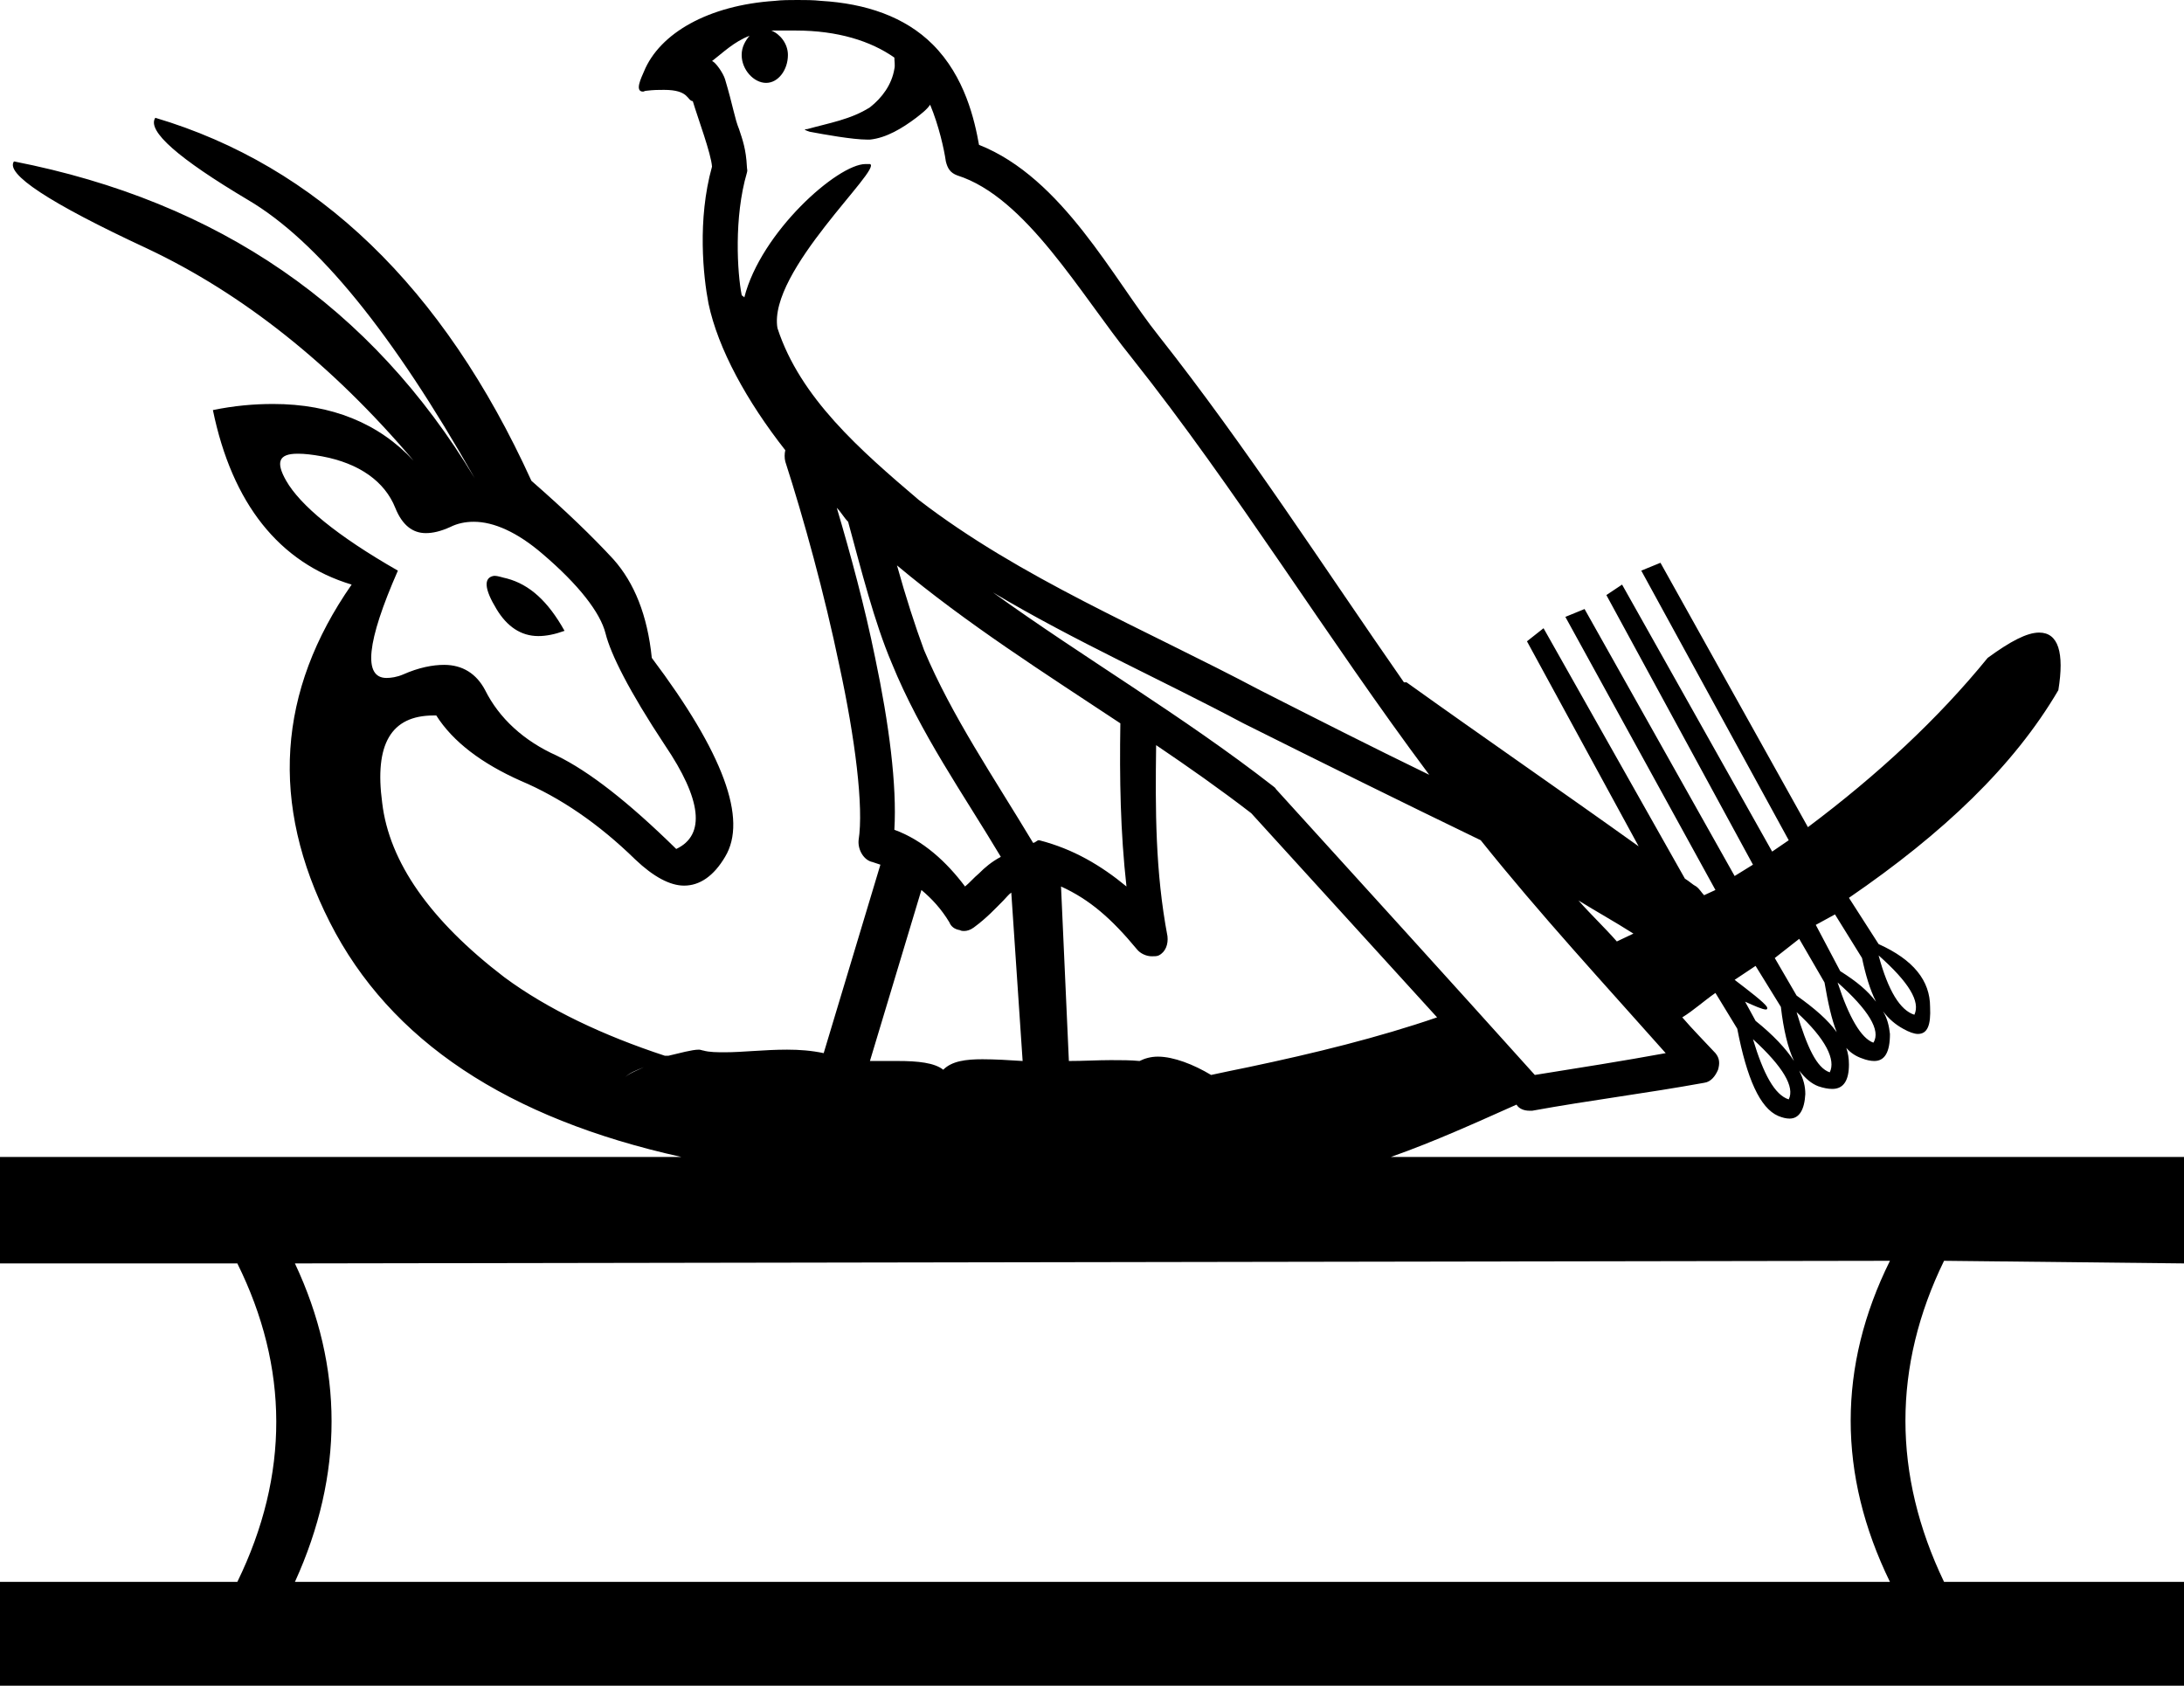 <?xml version='1.0' encoding ='UTF-8' standalone='yes'?>
<svg width='25.03' height='19.32' xmlns='http://www.w3.org/2000/svg' xmlns:xlink='http://www.w3.org/1999/xlink' >
<path style='fill:black; stroke:none' d=' M 4.74 5.28  C 4.74 5.28 4.74 5.28 4.74 5.28  L 4.74 5.28  C 4.74 5.28 4.74 5.28 4.74 5.28  Z  M 5.67 6.6  C 5.67 6.6 5.66 6.6 5.66 6.6  C 5.54 6.62 5.55 6.75 5.69 6.98  C 5.81 7.18 5.97 7.29 6.17 7.29  C 6.26 7.29 6.36 7.27 6.47 7.23  C 6.28 6.89 6.07 6.7 5.81 6.63  C 5.76 6.62 5.71 6.6 5.67 6.6  Z  M 9.12 0.35  C 9.6 0.35 9.98 0.47 10.25 0.66  C 10.25 0.7 10.26 0.75 10.25 0.79  C 10.22 0.97 10.11 1.12 9.97 1.23  C 9.75 1.37 9.5 1.41 9.25 1.48  C 9.19 1.48 9.25 1.5 9.28 1.51  C 9.44 1.54 9.77 1.6 9.94 1.6  C 9.95 1.6 9.96 1.6 9.97 1.6  C 10.16 1.58 10.34 1.47 10.5 1.35  C 10.55 1.31 10.62 1.26 10.66 1.2  C 10.76 1.44 10.82 1.71 10.84 1.85  C 10.86 1.93 10.89 1.98 10.97 2.01  C 11.76 2.26 12.38 3.37 12.97 4.1  C 14.17 5.61 15.2 7.3 16.38 8.88  C 15.72 8.56 15.09 8.24 14.44 7.91  C 13.1 7.2 11.7 6.63 10.53 5.73  C 9.86 5.16 9.17 4.56 8.91 3.76  C 8.8 3.11 10.12 1.93 9.97 1.88  C 9.96 1.88 9.94 1.88 9.92 1.88  C 9.6 1.88 8.72 2.66 8.53 3.41  C 8.53 3.4 8.5 3.39 8.5 3.38  C 8.45 3.13 8.41 2.49 8.56 1.98  C 8.57 1.95 8.56 1.94 8.56 1.91  C 8.55 1.71 8.51 1.6 8.47 1.48  C 8.42 1.36 8.4 1.21 8.31 0.91  C 8.29 0.84 8.2 0.71 8.16 0.7  C 8.29 0.6 8.41 0.48 8.59 0.41  L 8.59 0.41  C 8.54 0.47 8.5 0.54 8.5 0.63  C 8.5 0.8 8.64 0.95 8.78 0.95  C 8.92 0.95 9.03 0.8 9.03 0.63  C 9.03 0.5 8.94 0.39 8.84 0.35  C 8.85 0.35 8.86 0.35 8.87 0.35  C 8.89 0.35 8.9 0.35 8.92 0.35  C 8.93 0.35 8.93 0.35 8.94 0.35  C 9 0.35 9.06 0.35 9.12 0.35  Z  M 3.42 5.2  C 3.49 5.2 3.58 5.21 3.69 5.23  C 4.12 5.31 4.41 5.52 4.53 5.82  C 4.61 6.02 4.73 6.11 4.88 6.11  C 4.96 6.11 5.05 6.09 5.16 6.04  C 5.24 6 5.33 5.98 5.43 5.98  C 5.66 5.98 5.93 6.1 6.22 6.35  C 6.63 6.7 6.88 7.02 6.94 7.26  C 7 7.5 7.21 7.92 7.62 8.54  C 8.04 9.16 8.09 9.57 7.75 9.73  C 7.2 9.19 6.75 8.84 6.38 8.66  C 6 8.49 5.72 8.23 5.56 7.91  C 5.46 7.72 5.3 7.62 5.09 7.62  C 4.96 7.62 4.8 7.65 4.62 7.73  C 4.55 7.76 4.48 7.77 4.43 7.77  C 4.16 7.77 4.2 7.36 4.56 6.54  C 3.86 6.14 3.44 5.79 3.28 5.51  C 3.16 5.3 3.19 5.2 3.41 5.2  C 3.41 5.2 3.41 5.2 3.42 5.2  Z  M 9.59 5.82  C 9.64 5.87 9.67 5.93 9.72 5.98  C 9.87 6.53 10.02 7.13 10.22 7.6  C 10.55 8.41 11.04 9.1 11.47 9.82  C 11.36 9.88 11.29 9.94 11.22 10.01  C 11.16 10.06 11.11 10.12 11.06 10.16  C 10.85 9.88 10.58 9.63 10.25 9.51  C 10.28 9 10.19 8.3 10.03 7.54  C 9.91 6.95 9.75 6.36 9.59 5.82  Z  M 10.28 6.48  L 10.28 6.48  C 11.08 7.15 11.98 7.72 12.84 8.29  C 12.83 8.93 12.84 9.53 12.91 10.16  C 12.62 9.92 12.3 9.73 11.91 9.63  C 11.91 9.63 11.9 9.63 11.9 9.63  C 11.89 9.63 11.86 9.66 11.84 9.66  C 11.39 8.91 10.91 8.21 10.59 7.45  C 10.49 7.18 10.38 6.84 10.28 6.48  Z  M 18.09 10.32  C 18.3 10.45 18.5 10.56 18.72 10.7  C 18.66 10.73 18.59 10.76 18.53 10.79  C 18.39 10.63 18.23 10.48 18.09 10.32  Z  M 21.03 10.48  L 21.34 10.98  C 21.38 11.17 21.43 11.34 21.5 11.48  C 21.4 11.35 21.28 11.25 21.09 11.13  L 20.81 10.6  L 21.03 10.48  Z  M 21.53 10.95  C 21.88 11.26 22.01 11.48 21.94 11.63  C 21.78 11.58 21.64 11.36 21.53 10.95  Z  M 20.62 10.76  L 20.91 11.26  C 20.95 11.49 20.99 11.68 21.05 11.83  L 21.05 11.83  C 20.95 11.69 20.8 11.56 20.59 11.41  L 20.34 10.98  L 20.62 10.76  Z  M 21.05 11.83  C 21.05 11.83 21.05 11.83 21.05 11.83  L 21.05 11.83  C 21.05 11.83 21.05 11.83 21.05 11.83  Z  M 21.06 11.26  C 21.41 11.57 21.56 11.81 21.47 11.95  C 21.33 11.9 21.19 11.66 21.06 11.26  Z  M 20.12 11.07  L 20.41 11.54  C 20.44 11.8 20.49 12.01 20.56 12.16  C 20.47 12.02 20.32 11.86 20.12 11.7  L 20 11.48  L 20 11.48  C 20.11 11.53 20.2 11.57 20.24 11.57  C 20.25 11.57 20.26 11.56 20.25 11.54  C 20.22 11.49 20.05 11.36 19.88 11.23  L 20.12 11.07  Z  M 10.56 10.2  C 10.68 10.3 10.79 10.42 10.88 10.57  C 10.9 10.62 10.94 10.65 11 10.66  C 11.02 10.67 11.03 10.67 11.05 10.67  C 11.08 10.67 11.12 10.66 11.16 10.63  C 11.31 10.52 11.41 10.41 11.5 10.32  C 11.53 10.29 11.56 10.25 11.59 10.23  L 11.72 12.16  C 11.57 12.15 11.4 12.14 11.26 12.14  C 11.07 12.14 10.91 12.16 10.81 12.26  C 10.71 12.18 10.52 12.16 10.29 12.16  C 10.19 12.16 10.08 12.16 9.97 12.16  L 10.56 10.2  Z  M 20.59 11.6  C 20.93 11.91 21.04 12.15 20.97 12.29  C 20.82 12.24 20.71 12 20.59 11.6  Z  M 13.25 8.54  C 13.62 8.79 13.99 9.05 14.34 9.32  C 15.05 10.1 15.76 10.88 16.47 11.66  C 15.8 11.89 15.07 12.07 14.31 12.23  C 14.16 12.26 14.02 12.29 13.88 12.32  C 13.68 12.2 13.45 12.11 13.27 12.11  C 13.19 12.11 13.12 12.13 13.06 12.16  C 12.96 12.15 12.85 12.15 12.73 12.15  C 12.58 12.15 12.42 12.16 12.25 12.16  L 12.16 10.16  L 12.16 10.16  C 12.49 10.31 12.74 10.53 13.03 10.88  C 13.07 10.93 13.14 10.96 13.2 10.96  C 13.23 10.96 13.26 10.96 13.28 10.95  C 13.36 10.91 13.39 10.82 13.38 10.73  C 13.24 9.99 13.24 9.28 13.25 8.54  Z  M 11.38 6.79  C 12.32 7.35 13.31 7.79 14.25 8.29  C 15.15 8.74 16.06 9.19 16.97 9.63  C 17.65 10.48 18.38 11.27 19.09 12.07  C 18.6 12.16 18.09 12.24 17.59 12.32  C 16.61 11.23 15.61 10.13 14.62 9.04  C 14.62 9.03 14.6 9.02 14.59 9.01  C 13.55 8.2 12.42 7.54 11.38 6.79  Z  M 7.38 12.23  C 7.3 12.27 7.21 12.3 7.16 12.35  C 7.22 12.29 7.29 12.27 7.38 12.23  Z  M 20.09 11.91  L 20.09 11.91  C 20.44 12.23 20.57 12.46 20.5 12.6  C 20.34 12.55 20.21 12.31 20.09 11.91  Z  M 21.66 14.45  C 21.06 15.66 21.06 16.9 21.66 18.13  L 3.38 18.13  C 3.94 16.9 3.94 15.67 3.38 14.48  L 21.66 14.45  Z  M 9.14 0  C 9.05 0 8.96 0 8.88 0.01  C 8.12 0.06 7.56 0.38 7.38 0.82  C 7.35 0.89 7.27 1.05 7.37 1.05  C 7.38 1.05 7.39 1.04 7.41 1.04  C 7.49 1.03 7.55 1.03 7.61 1.03  C 7.9 1.03 7.87 1.15 7.94 1.16  C 8 1.36 8.15 1.76 8.16 1.91  C 7.99 2.52 8.06 3.17 8.12 3.48  C 8.23 4 8.56 4.6 9 5.16  C 8.99 5.2 8.99 5.25 9 5.29  C 9.21 5.94 9.45 6.81 9.62 7.63  C 9.8 8.46 9.9 9.25 9.84 9.63  C 9.83 9.74 9.9 9.86 10 9.88  C 10.03 9.89 10.06 9.9 10.09 9.91  L 9.44 12.07  C 9.3 12.04 9.16 12.03 9.02 12.03  C 8.76 12.03 8.51 12.06 8.31 12.06  C 8.22 12.06 8.13 12.06 8.06 12.04  C 8.05 12.04 8.03 12.03 8.01 12.03  C 7.93 12.03 7.79 12.07 7.66 12.1  C 7.65 12.1 7.65 12.1 7.65 12.1  C 7.64 12.1 7.64 12.1 7.63 12.1  C 7.63 12.1 7.63 12.1 7.62 12.1  C 6.92 11.87 6.28 11.57 5.78 11.2  C 4.93 10.55 4.46 9.88 4.38 9.2  C 4.29 8.53 4.48 8.2 4.97 8.2  C 4.98 8.2 4.99 8.2 5 8.2  C 5.19 8.5 5.52 8.75 5.97 8.95  C 6.42 9.14 6.86 9.44 7.28 9.85  C 7.49 10.05 7.68 10.15 7.84 10.15  C 8.02 10.15 8.18 10.04 8.31 9.82  C 8.57 9.39 8.29 8.63 7.47 7.54  C 7.42 7.05 7.27 6.68 7.03 6.41  C 6.79 6.15 6.49 5.86 6.09 5.51  C 5.08 3.29 3.63 1.9 1.78 1.35  L 1.78 1.35  C 1.68 1.5 2.05 1.82 2.84 2.29  C 3.64 2.76 4.5 3.82 5.44 5.48  L 5.44 5.48  C 4.26 3.52 2.51 2.31 0.16 1.85  L 0.16 1.85  C 0.06 1.99 0.55 2.32 1.69 2.85  C 2.77 3.36 3.8 4.17 4.74 5.28  L 4.74 5.28  C 4.34 4.85 3.8 4.63 3.13 4.63  C 2.91 4.63 2.68 4.65 2.44 4.7  C 2.66 5.77 3.2 6.45 4.03 6.7  C 3.18 7.92 3.09 9.21 3.78 10.57  C 4.47 11.93 5.82 12.82 7.81 13.26  L 0 13.26  L 0 14.48  L 2.72 14.48  C 3.31 15.67 3.32 16.9 2.72 18.13  L 0 18.13  L 0 19.32  L 25.03 19.32  L 25.03 18.13  L 22.28 18.13  C 21.69 16.9 21.69 15.66 22.28 14.45  L 25.03 14.48  L 25.03 13.26  L 15.94 13.26  C 16.45 13.08 16.93 12.86 17.38 12.66  C 17.41 12.71 17.47 12.73 17.53 12.73  C 17.54 12.73 17.55 12.73 17.56 12.73  C 18.22 12.61 18.87 12.53 19.53 12.41  C 19.61 12.4 19.66 12.33 19.69 12.26  C 19.71 12.19 19.71 12.13 19.66 12.07  C 19.53 11.93 19.4 11.8 19.28 11.66  C 19.41 11.58 19.53 11.47 19.66 11.38  L 19.91 11.79  C 20.02 12.36 20.17 12.7 20.38 12.79  C 20.43 12.81 20.47 12.82 20.51 12.82  C 20.62 12.82 20.68 12.72 20.69 12.54  C 20.69 12.45 20.67 12.37 20.62 12.27  L 20.62 12.27  C 20.69 12.36 20.76 12.42 20.84 12.45  C 20.9 12.47 20.95 12.48 21 12.48  C 21.13 12.48 21.19 12.38 21.19 12.2  C 21.19 12.13 21.18 12.07 21.16 12.01  L 21.16 12.01  C 21.21 12.07 21.28 12.11 21.34 12.13  C 21.39 12.15 21.44 12.16 21.48 12.16  C 21.6 12.16 21.66 12.06 21.66 11.85  C 21.65 11.76 21.63 11.67 21.58 11.59  L 21.58 11.59  C 21.65 11.68 21.72 11.74 21.81 11.79  C 21.88 11.83 21.94 11.85 21.98 11.85  C 22.09 11.85 22.13 11.75 22.12 11.54  C 22.12 11.24 21.93 11 21.53 10.82  L 21.19 10.29  C 22.27 9.55 23.08 8.78 23.59 7.91  C 23.66 7.48 23.59 7.25 23.37 7.25  C 23.23 7.25 23.04 7.35 22.78 7.54  C 22.21 8.24 21.52 8.88 20.72 9.48  L 19.03 6.45  L 18.81 6.54  L 20.5 9.63  L 20.31 9.76  L 18.59 6.7  L 18.41 6.82  L 20.09 9.91  L 19.88 10.04  L 18.16 6.98  L 17.94 7.07  L 19.66 10.2  L 19.53 10.26  C 19.5 10.23 19.48 10.19 19.44 10.16  C 19.4 10.14 19.36 10.1 19.31 10.07  L 17.69 7.2  L 17.5 7.35  L 18.78 9.7  C 17.9 9.07 17 8.45 16.12 7.82  C 16.12 7.82 16.12 7.82 16.12 7.82  C 16.11 7.82 16.1 7.82 16.1 7.82  C 16.1 7.82 16.09 7.82 16.09 7.82  C 15.17 6.5 14.29 5.13 13.28 3.85  C 12.76 3.2 12.18 2.04 11.22 1.66  C 11.17 1.38 11.06 0.88 10.69 0.51  C 10.37 0.19 9.92 0.04 9.41 0.01  C 9.32 0 9.23 0 9.14 0  Z '/></svg>
